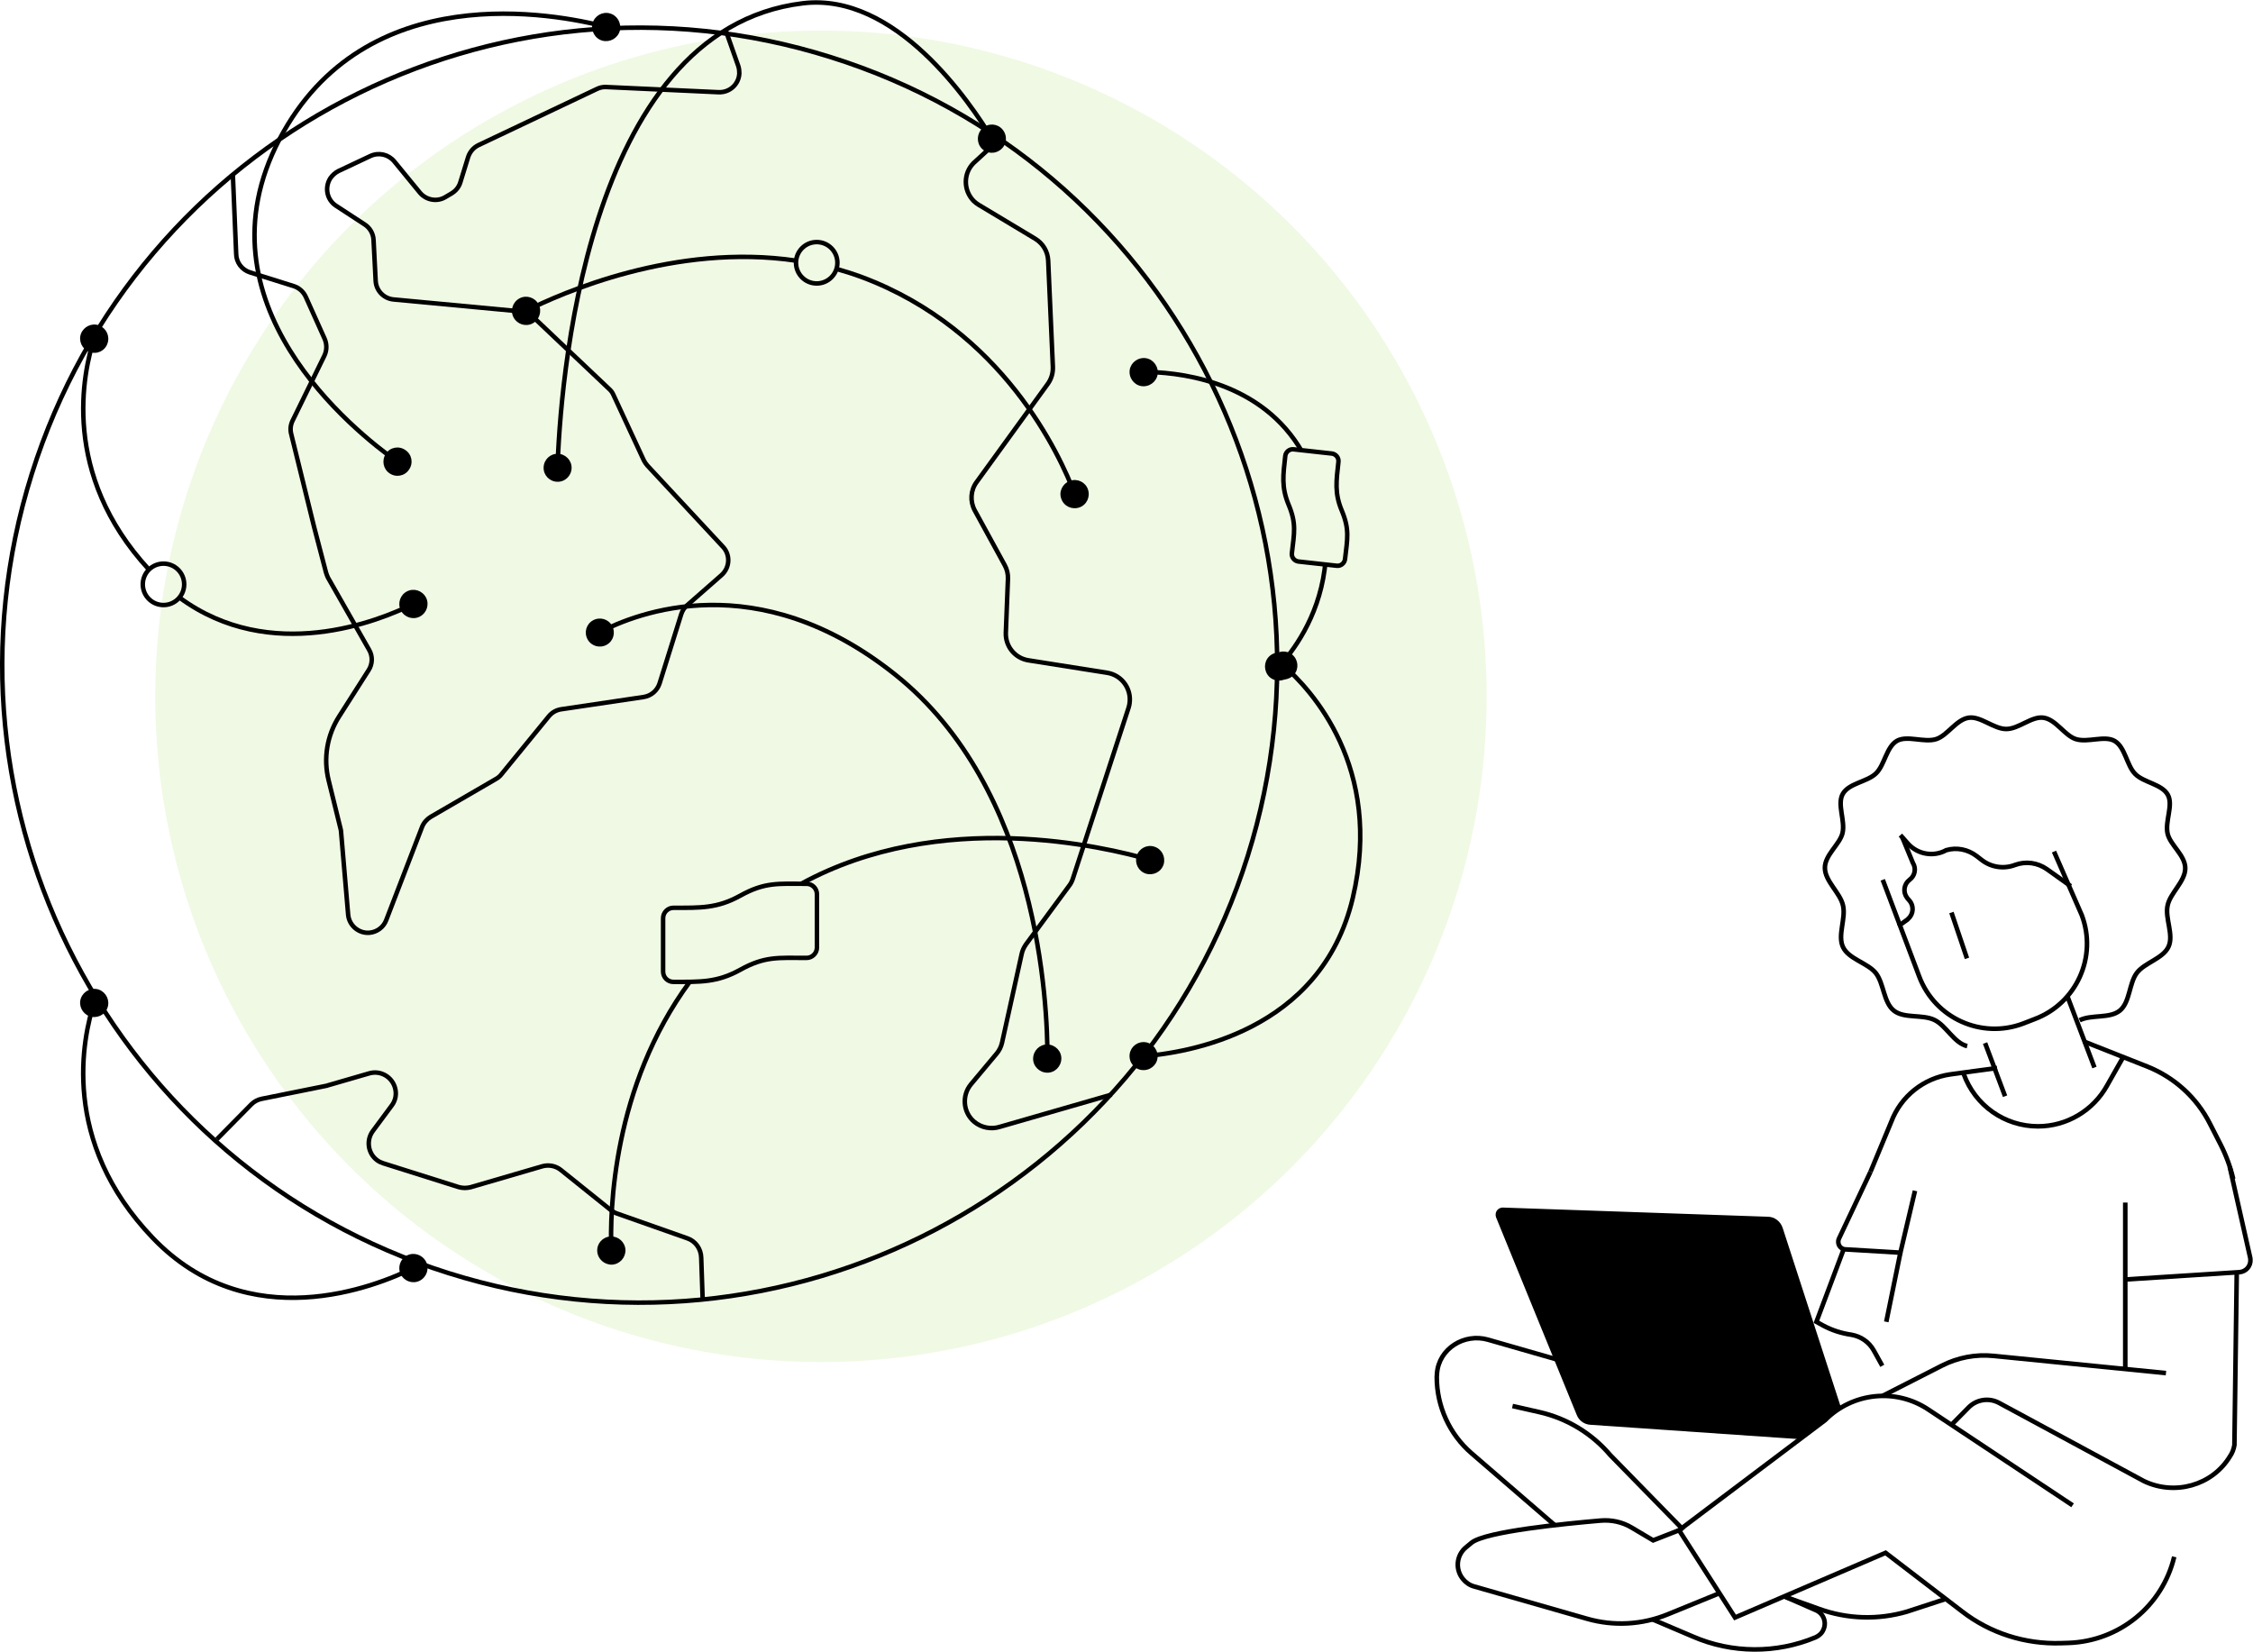 <?xml version="1.0" encoding="utf-8"?>
<!-- Generator: Adobe Illustrator 25.1.0, SVG Export Plug-In . SVG Version: 6.00 Build 0)  -->
<svg version="1.1" id="Layer_1" xmlns="http://www.w3.org/2000/svg" xmlns:xlink="http://www.w3.org/1999/xlink" x="0px" y="0px"
	 viewBox="0 0 957.8 702.4" style="enable-background:new 0 0 957.8 702.4;" xml:space="preserve">
<style type="text/css">
	.st0{opacity:0.313;fill:#CFEDAB;enable-background:new    ;}
	.st1{fill:none;stroke:#000000;stroke-width:1.945;stroke-miterlimit:10;}
	.st2{stroke:#000000;stroke-width:1.945;stroke-miterlimit:10;}
	.st3{fill:none;stroke:#000000;stroke-width:1.908;stroke-miterlimit:10;}
</style>
<circle id="Ellipse_165" class="st0" cx="349" cy="296" r="283"/>
<g id="Group_886">
	<path id="Path_1427" class="st1" d="M924.3,661.8c-5,20.9-23.3,35.8-44.8,36.6l-3.3,0.1c-15.2,0.5-30.1-4.2-42.1-13.5l-32.5-24.9
		l-64,27.5l-23.8-37.1l62.1-46.8c11.7-11.8,30.1-13.7,43.9-4.5l61.3,40.7"/>
	<path id="Path_1428" class="st1" d="M920.8,583.7l-73.2-7.3c-7.7-0.8-15.4,0.7-22.2,4.2l-25.1,12.8"/>
	<path id="Path_1429" class="st1" d="M950.9,540.4l-1,73.9c-0.3,1.7-0.9,3.4-1.9,4.8c-7.5,12.4-23.5,16.8-36.6,10.5l-61.5-33.2
		c-4.4-2.4-9.8-1.5-13.2,2.1l-7,7.1"/>
	<path id="Path_1430" class="st1" d="M885.8,442.7l27.1,10.7c11.5,4.6,21,13.2,26.6,24.3l4.5,8.8c2.4,4.7,4.2,9.6,5.4,14.7"/>
	<path id="Path_1431" class="st1" d="M662.2,578l-29.6-8.5c-10.1-2.9-20.9,3.8-21.7,14.3c0,0.5-0.1,1-0.1,1.6l0,0
		c0,12.4,5.4,24.3,14.8,32.4l35.2,30.4"/>
	<path id="Path_1432" class="st1" d="M643,597.7l11.5,2.6c11.8,2.7,22.3,9.1,30.1,18.3l31.1,31.8"/>
	<path id="Path_1433" class="st2" d="M781.6,598.3l-24.7-76.1c-0.8-2.3-2.9-4-5.4-4l-112.6-3.9c-1.1,0-2.1,0.8-2.1,2
		c0,0.3,0,0.6,0.1,0.8l34.3,84c0.8,2.1,2.8,3.5,5,3.6l90.1,6.2"/>
	<path id="Path_1434" class="st1" d="M795.2,498.1l8.8-21.2c4.1-10.9,13.8-18.6,25.2-20.2L849,454"/>
	<path id="Path_1435" class="st1" d="M800.2,580.6l-3.6-6.5c-2-3.6-5.5-6-9.5-6.7c-4.2-0.6-8.3-1.9-12-3.9l-2.9-1.6l11.6-30.9"/>
	<line id="Line_575" class="st1" x1="903.5" y1="511.2" x2="903.5" y2="582"/>
	<path id="Path_1436" class="st1" d="M827.2,679.7l-16.5,5.4c-12.3,3.6-25.4,3.2-37.5-1.2l-14-5"/>
	<path id="Path_792" class="st1" d="M758.5,678.6l13.5,5.9c3.2,1.4,4.6,5.1,3.2,8.2c-0.6,1.5-1.8,2.6-3.3,3.3l0,0
		c-16.7,7-35.6,6.9-52.2-0.3l-17.4-7.4"/>
	<path id="Path_1437" class="st1" d="M713.8,650.5l-11,4.3l-9.1-5.4c-4-2.4-8.6-3.4-13.3-3c-15,1.3-48.8,4.6-54.8,9.4l-2.3,1.9
		c-4.1,3.3-4.8,9.3-1.4,13.5c1.2,1.5,2.9,2.7,4.8,3.2l47.9,13.7c11.4,3.3,23.6,2.6,34.5-1.9l21.8-8.9"/>
	<path id="Path_794" class="st1" d="M873.2,362l11.8,27c6.7,17.7-2.2,37.5-20,44.2l0,0l-4.9,1.9c-17.7,6.7-37.5-2.2-44.2-20l0,0
		L800.4,374"/>
	<path id="Path_794-2" class="st1" d="M800.3,374"/>
	<line id="Line_232" class="st1" x1="879" y1="423.8" x2="890.4" y2="453.8"/>
	<line id="Line_233" class="st1" x1="843.9" y1="443.4" x2="852.4" y2="466"/>
	<path id="Path_1438" class="st1" d="M884.1,433.7c5-2.5,12.8-0.6,17.1-4.1s3.9-11.6,7.2-16s11.2-6.1,13.5-11.2
		c2.3-5-1.6-12.1-0.4-17.5c1.1-5.3,7.5-10.2,7.5-15.8c0-5.5-6.4-9.9-7.5-14.7c-1.2-5.3,2.5-12.1,0.1-16.5
		c-2.5-4.6-10.3-5.2-13.9-8.9c-3.6-3.6-4.2-11.3-8.7-14c-4.3-2.5-11.4,0.8-16.5-0.8c-4.8-1.5-8.5-8.4-13.8-9.1
		c-5-0.7-10.5,4.8-15.8,4.8s-10.9-5.5-15.9-4.8c-5.3,0.7-9.1,7.6-13.9,9.1c-5.1,1.6-12.2-1.7-16.6,0.7c-4.6,2.6-5.3,10.4-9,13.9
		c-3.7,3.6-11.5,4.1-14.1,8.7c-2.5,4.4,1.1,11.3-0.1,16.6c-1.1,4.8-7.5,9.3-7.5,14.8c0,5.7,6.5,10.6,7.7,16c1.3,5.5-2.4,12.7,0,17.7
		c2.4,5.1,10.4,6.7,13.9,11c3.5,4.4,3.3,12.5,7.7,16c4.3,3.5,12.2,1.5,17.3,4c5,2.4,8.3,9.8,13.9,11.1"/>
	<path id="Path_1439" class="st1" d="M870.5,444.7"/>
	<path id="Path_1440" class="st1" d="M853.4,440.7"/>
	<path id="Path_1441" class="st1" d="M880.3,376.7l-10.1-7.2c-4-2.8-9-3.5-13.6-1.8l0,0c-4.7,1.8-10.1,1-14.1-2.1l-2.2-1.7
		c-3.7-2.8-8.4-3.8-12.9-2.5l0,0c-5.4,3-12.2,1.8-16.3-2.8l-3.2-3.6"/>
	<path id="Path_1442" class="st1" d="M808.7,355.9l4.5,10.9c1.5,2.4,0.9,5.5-1.4,7.2l0,0c-2.4,1.8-2.9,5.2-1.1,7.6
		c0.1,0.1,0.2,0.3,0.3,0.4l0.7,0.8c2,2.2,1.8,5.7-0.4,7.7c-0.1,0.1-0.3,0.2-0.4,0.4l-3.9,2.8"/>
	<path id="Path_1443" class="st1" d="M902.6,449.4l-6.8,12c-5.9,10.7-17.2,17.4-29.4,17.4l0,0c-14.2,0-26.8-8.9-31.6-22.3l-0.3-0.8"
		/>
	<path id="Path_1444" class="st1" d="M903.5,543.9l48.5-3.1c2.8-0.2,4.9-2.6,4.7-5.4c0-0.3-0.1-0.5-0.1-0.8l-8.7-38.6"/>
	<path id="Path_1445" class="st1" d="M814.1,506.2l-6.2,26.3l-23.4-1.4c-1.8-0.1-3.1-1.6-3-3.4c0-0.4,0.1-0.8,0.3-1.2l13.4-28.4"/>
	<line id="Line_576" class="st1" x1="807.9" y1="532.5" x2="801.9" y2="561.9"/>
</g>
<g id="Group_888">
	<g id="Group_887">
		<g id="Group_227">
			<path id="Path_242" class="st3" d="M530.4,364c-44.9,142.7-197,222.1-339.7,177.2s-222.1-197-177.2-339.7s197-222.1,339.7-177.2
				C496,69.1,575.3,221.2,530.4,364z"/>
			<path id="Path_243" class="st3" d="M99,74.4l1.4,33.4c0,3.7,2.4,6.9,5.9,8l18.5,5.8c2.3,0.7,4.2,2.4,5.2,4.6l8,17.8
				c1,2.3,1,4.9-0.1,7.2l-13.5,27.6c-0.9,1.8-1.1,3.8-0.6,5.7l9.7,39.4l5.1,19.5c0.2,0.7,0.5,1.4,0.8,2.1l17.5,30.7
				c1.6,2.7,1.5,6.1-0.2,8.7l-12.5,19.6c-5.2,8.1-6.8,17.9-4.5,27.2l5.1,20.7c0.1,0.4,0.2,0.9,0.2,1.3l3,35.1
				c0.4,4.6,4.5,8.1,9.1,7.7c3.2-0.3,6-2.4,7.1-5.4l15.2-39.5c0.7-1.8,2-3.3,3.6-4.3l27.9-16.2c0.9-0.5,1.7-1.2,2.3-2l20.1-24.6
				c1.3-1.6,3.2-2.7,5.3-3l35-5.2c3.2-0.5,5.8-2.7,6.8-5.8l9.2-29.4c0.5-1.5,1.3-2.8,2.5-3.8l14.6-12.8c3.5-3.1,3.9-8.4,0.8-11.9
				c-0.1-0.1-0.1-0.1-0.2-0.2l-32.1-34.5c-0.6-0.7-1.1-1.4-1.5-2.2l-12.9-27.8c-0.4-1-1.1-1.9-1.9-2.6l-32.3-30.6
				c-1.4-1.3-3.1-2.1-5-2.3l-54.3-5.1c-4.2-0.4-7.4-3.8-7.6-7.9l-0.9-17.4c-0.1-2.7-1.6-5.2-3.8-6.6l-12.1-7.9
				c-3.9-2.5-5-7.7-2.5-11.7c0.9-1.3,2.1-2.4,3.5-3.1l13.6-6.4c3.5-1.6,7.6-0.7,10.1,2.3l10.9,13.3c2.7,3.2,7.3,4,10.8,1.9l2.7-1.6
				c1.8-1.1,3.1-2.7,3.7-4.7l3.3-10.7c0.7-2.2,2.3-4.1,4.4-5.1l50.4-23.9c1.2-0.6,2.6-0.9,4-0.8l47.7,2.2c4.7,0.2,8.6-3.4,8.8-8l0,0
				c0-1-0.1-2-0.4-3l-5.5-15.6"/>
			<path id="Path_244" class="st3" d="M424.9,59.2l-11,10.1c-4.4,4.4-4.4,11.6,0,16.1l0,0c0.7,0.7,1.4,1.2,2.2,1.7l24,14.4
				c3.3,2,5.3,5.4,5.5,9.2l2,45.2c0.1,2.6-0.6,5.1-2.1,7.2l-30.3,41.8c-2.6,3.5-2.9,8.2-0.8,12.1l12.7,23.2c1,1.8,1.5,3.8,1.4,5.9
				l-0.9,22.9c-0.2,5.8,3.9,10.8,9.6,11.7l33.5,5.3c6.2,1,10.4,6.8,9.5,13c-0.1,0.6-0.2,1.2-0.4,1.8l-23.7,72.7
				c-0.4,1.2-0.9,2.2-1.7,3.2l-18.2,24.7c-0.9,1.3-1.6,2.7-1.9,4.3l-8.3,37.5c-0.4,1.8-1.2,3.4-2.4,4.8l-10.8,12.9
				c-4,4.8-3.4,12,1.4,16l0,0c3,2.5,7.2,3.3,10.9,2.1l47.5-13.7"/>
			<path id="Path_245" class="st3" d="M92.2,484.3l14.7-14.9c1.2-1.2,2.8-2,4.4-2.3l27.3-5.5c0.2,0,0.5-0.1,0.7-0.2l17.6-5.1
				c4.7-1.4,9.6,1.3,11,6c0.8,2.7,0.3,5.5-1.4,7.7l-8,10.8c-2.9,3.9-2.1,9.5,1.8,12.4c0.8,0.6,1.7,1,2.6,1.3l32,10.1
				c1.7,0.5,3.4,0.5,5.1,0.1l30.5-8.9c2.8-0.8,5.8-0.2,8,1.6l21.3,17.1c0.8,0.6,1.7,1.1,2.6,1.4l29.8,10.5c3.5,1.2,5.8,4.5,5.9,8.2
				l0.6,17.3"/>
		</g>
	</g>
</g>
<g id="Group_891">
	<path id="Path_1446_2_" class="st3" d="M355.9,114.4c3.5,1,7,2.1,10.5,3.4c59.9,22.4,84.2,75.5,90.6,92.5"/>
	<path id="Path_1446_1_" class="st3" d="M223.3,132.3c15.3-7.7,63.7-29.1,115.1-21.5"/>
	<g id="Group_889">
		<path id="Path_1447" d="M226.4,137.5c-2.9,1.5-6.5,0.4-8.1-2.6c-1.5-2.9-0.4-6.5,2.6-8.1c2.9-1.5,6.5-0.4,8.1,2.6l0,0
			C230.5,132.3,229.3,136,226.4,137.5z"/>
	</g>
	<g id="Group_890">
		<path id="Path_1448" d="M451.2,212.1c1.1,3.1,4.5,4.7,7.7,3.6c3.1-1.1,4.7-4.5,3.6-7.7c-1.1-3.1-4.5-4.7-7.7-3.6l0,0
			C451.7,205.6,450,209,451.2,212.1z"/>
	</g>
</g>
<g id="Group_894">
	<path id="Path_1449_2_" class="st3" d="M563.4,239.7c-0.1,0.8-0.2,1.7-0.3,2.5c-2.8,20.7-13.6,34.9-19.6,41.4"/>
	<path id="Path_1449_1_" class="st3" d="M485.9,158.1c13.6,0,47.9,3,66.1,31.4c0.3,0.5,0.6,1,0.9,1.5"/>
	<g id="Group_892">
		<path id="Path_1450" d="M486.3,164.2c-3.3,0.1-6-2.6-6.1-5.9c-0.1-3.3,2.6-6,5.9-6.1s6,2.6,6.1,5.9
			C492.3,161.4,489.6,164.1,486.3,164.2z"/>
	</g>
	<g id="Group_893">
		<path id="Path_1451" d="M539.5,279.1c-2.3,2.3-2.3,6.1,0,8.5c2.3,2.3,6.1,2.3,8.5,0c2.3-2.3,2.3-6.1,0-8.5
			C545.6,276.8,541.8,276.8,539.5,279.1z"/>
	</g>
</g>
<g id="Group_897">
	<path id="Path_1452_2_" class="st3" d="M63.3,242.1c-37.5-40.7-28-83.7-23.2-98.5"/>
	<path id="Path_1452_1_" class="st3" d="M176,256.6c-15,7.5-60.9,25.9-99.6-2.5"/>
	<g id="Group_895">
		<path id="Path_1453" d="M173,251.4c2.9-1.5,6.5-0.4,8.1,2.6c1.5,2.9,0.4,6.5-2.6,8.1c-2.9,1.5-6.5,0.4-8.1-2.6
			C168.9,256.5,170.1,252.9,173,251.4z"/>
	</g>
	<g id="Group_896">
		<path id="Path_1454" d="M45.7,146c1.1-3.1-0.5-6.5-3.6-7.7c-3.1-1.1-6.5,0.5-7.7,3.6c-1.1,3.1,0.5,6.5,3.6,7.7
			C41.2,150.8,44.6,149.2,45.7,146z"/>
	</g>
</g>
<g id="Group_900">
	<path id="Path_1455" class="st3" d="M176,538.9c-16.5,8.2-70.4,29.7-111-12.6C25.5,485.1,35.2,441,40.1,426"/>
	<g id="Group_898">
		<path id="Path_1456" d="M173,533.7c2.9-1.5,6.5-0.4,8.1,2.6c1.5,2.9,0.4,6.5-2.6,8.1c-2.9,1.5-6.5,0.4-8.1-2.6
			C168.9,538.8,170.1,535.2,173,533.7z"/>
	</g>
	<g id="Group_899">
		<path id="Path_1457" d="M45.7,428.4c1.1-3.1-0.5-6.5-3.6-7.7c-3.1-1.1-6.5,0.5-7.7,3.6c-1.1,3.1,0.5,6.5,3.6,7.7
			C41.2,433.1,44.6,431.5,45.7,428.4z"/>
	</g>
</g>
<g id="Group_903">
	<path id="Path_1458" class="st3" d="M485.9,449c18.4-1.4,75.7-10.2,89.2-67.3c13.1-55.6-17.8-88.7-29.7-99"/>
	<g id="Group_901">
		<path id="Path_1459" d="M486.5,454.9c-3.3,0.2-6.1-2.3-6.3-5.6c-0.2-3.3,2.3-6.1,5.6-6.3c3.3-0.2,6.1,2.3,6.3,5.6
			C492.4,451.9,489.8,454.7,486.5,454.9z"/>
	</g>
	<g id="Group_902">
		<path id="Path_1460" d="M549.4,278.3c-2.6-2.1-6.3-1.7-8.4,0.8c-2.1,2.6-1.7,6.3,0.8,8.4l0,0c2.6,2.1,6.3,1.7,8.4-0.8
			S551.9,280.4,549.4,278.3L549.4,278.3z"/>
	</g>
</g>
<g id="Group_906">
	<path id="Path_1461" class="st3" d="M254.7,268.9c15.7-8.3,67.3-28.9,125.9,17.9c61,48.7,64.8,139.9,64.7,163.5"/>
	<g id="Group_904">
		<path id="Path_1462" d="M257.9,274.1c-2.9,1.6-6.5,0.6-8.1-2.3s-0.6-6.5,2.3-8.1s6.5-0.6,8.1,2.3
			C261.8,268.9,260.8,272.5,257.9,274.1z"/>
	</g>
	<g id="Group_905">
		<path id="Path_1463" d="M439.2,449.9c-0.1,3.3,2.6,6,5.9,6.1s6-2.6,6.1-5.9s-2.6-6-5.9-6.1S439.3,446.6,439.2,449.9z"/>
	</g>
</g>
<g id="Group_909">
	<path id="Path_1464" class="st3" d="M258,11.5c-21.8-5.7-102.8-21.6-139.2,47.7c-36.5,69.6,31.5,123.9,50.4,137.3"/>
	<g id="Group_907">
		<path id="Path_1465" d="M259.3,5.7c3.2,0.9,5,4.2,4.2,7.4c-0.9,3.2-4.2,5-7.4,4.2c-3.2-0.9-5-4.2-4.2-7.4
			C252.8,6.7,256.1,4.8,259.3,5.7z"/>
	</g>
	<g id="Group_908">
		<path id="Path_1466" d="M165.6,201.2c2.7,1.9,6.5,1.2,8.3-1.6c1.9-2.7,1.2-6.5-1.6-8.3c-2.7-1.9-6.5-1.2-8.3,1.6
			S162.9,199.4,165.6,201.2z"/>
	</g>
</g>
<g id="Group_912">
	<path id="Path_1467_2_" class="st3" d="M293.2,417.4c-32.8,44.6-34,97.4-33.3,114.5"/>
	<path id="Path_1467_1_" class="st3" d="M489.2,365.6c-19.7-5.7-89.4-22.3-148.6,10.1"/>
	<g id="Group_910">
		<path id="Path_1468" d="M490.7,359.9c3.2,1,4.9,4.3,4,7.5l0,0c-1,3.2-4.3,4.9-7.5,4c-3.2-1-4.9-4.3-4-7.5
			C484.2,360.7,487.5,358.9,490.7,359.9z"/>
	</g>
	<g id="Group_911">
		<path id="Path_1469" d="M253.9,531.9c0.2,3.3,3,5.8,6.3,5.7c3.3-0.2,5.8-3,5.7-6.3c-0.2-3.3-3-5.8-6.3-5.7
			C256.2,525.8,253.7,528.6,253.9,531.9z"/>
	</g>
</g>
<g id="Group_915">
	<path id="Path_1470" class="st3" d="M237,199.2c1-31.8,10.7-186.5,104.3-197.8c39.5-4.8,71.2,42.2,80.6,57.8"/>
	<g id="Group_913">
		<path id="Path_1471" d="M243,199c-0.1,3.3-2.8,5.9-6.1,5.8c-3.3-0.1-5.9-2.8-5.8-6.1s2.8-5.9,6.1-5.8
			C240.4,193,243.1,195.7,243,199z"/>
	</g>
	<g id="Group_914">
		<path id="Path_1472" d="M416.5,62c1.7,2.9,5.3,3.8,8.2,2.1l0,0c2.9-1.7,3.8-5.3,2.1-8.2l0,0c-1.7-2.9-5.3-3.8-8.2-2.1l0,0
			C415.8,55.5,414.9,59.2,416.5,62z"/>
	</g>
</g>
<circle id="Ellipse_299" class="st3" cx="347.2" cy="111.7" r="8.8"/>
<circle id="Ellipse_300" class="st3" cx="69.5" cy="248.4" r="8.8"/>
<g id="Group_917">
	<path id="Path_1473" class="st3" d="M286.3,417.4c11.4,0,18.5,0.3,28.3-5.1c10.6-5.9,16.2-5.1,28.3-5.1c2.4,0,4.4-2,4.4-4.4v-22.7
		c0-2.4-2-4.4-4.4-4.4c-12.1,0-17.7-0.8-28.3,5.1c-9.8,5.4-16.9,5.1-28.3,5.1c-2.4,0-4.4,2-4.4,4.4V413
		C281.9,415.5,283.9,417.4,286.3,417.4z"/>
</g>
<g id="Group_918">
	<path id="Path_1474" class="st3" d="M546.4,193.8c-0.9,8.2-1.7,13.2,1.4,20.7c3.4,8.1,2.4,12,1.4,20.7c-0.2,1.7,1.1,3.3,2.8,3.5
		l16.3,1.8c1.7,0.2,3.3-1.1,3.5-2.8l0,0c1-8.7,2-12.6-1.4-20.7c-3.1-7.4-2.3-12.5-1.4-20.7c0.2-1.7-1.1-3.3-2.8-3.5l-16.3-1.8
		C548.2,190.8,546.6,192.1,546.4,193.8z"/>
</g>
<line id="Line_579" class="st1" x1="829.6" y1="387.9" x2="836.2" y2="407.4"/>
<path class="st3" d="M563.3,240.5"/>
</svg>
